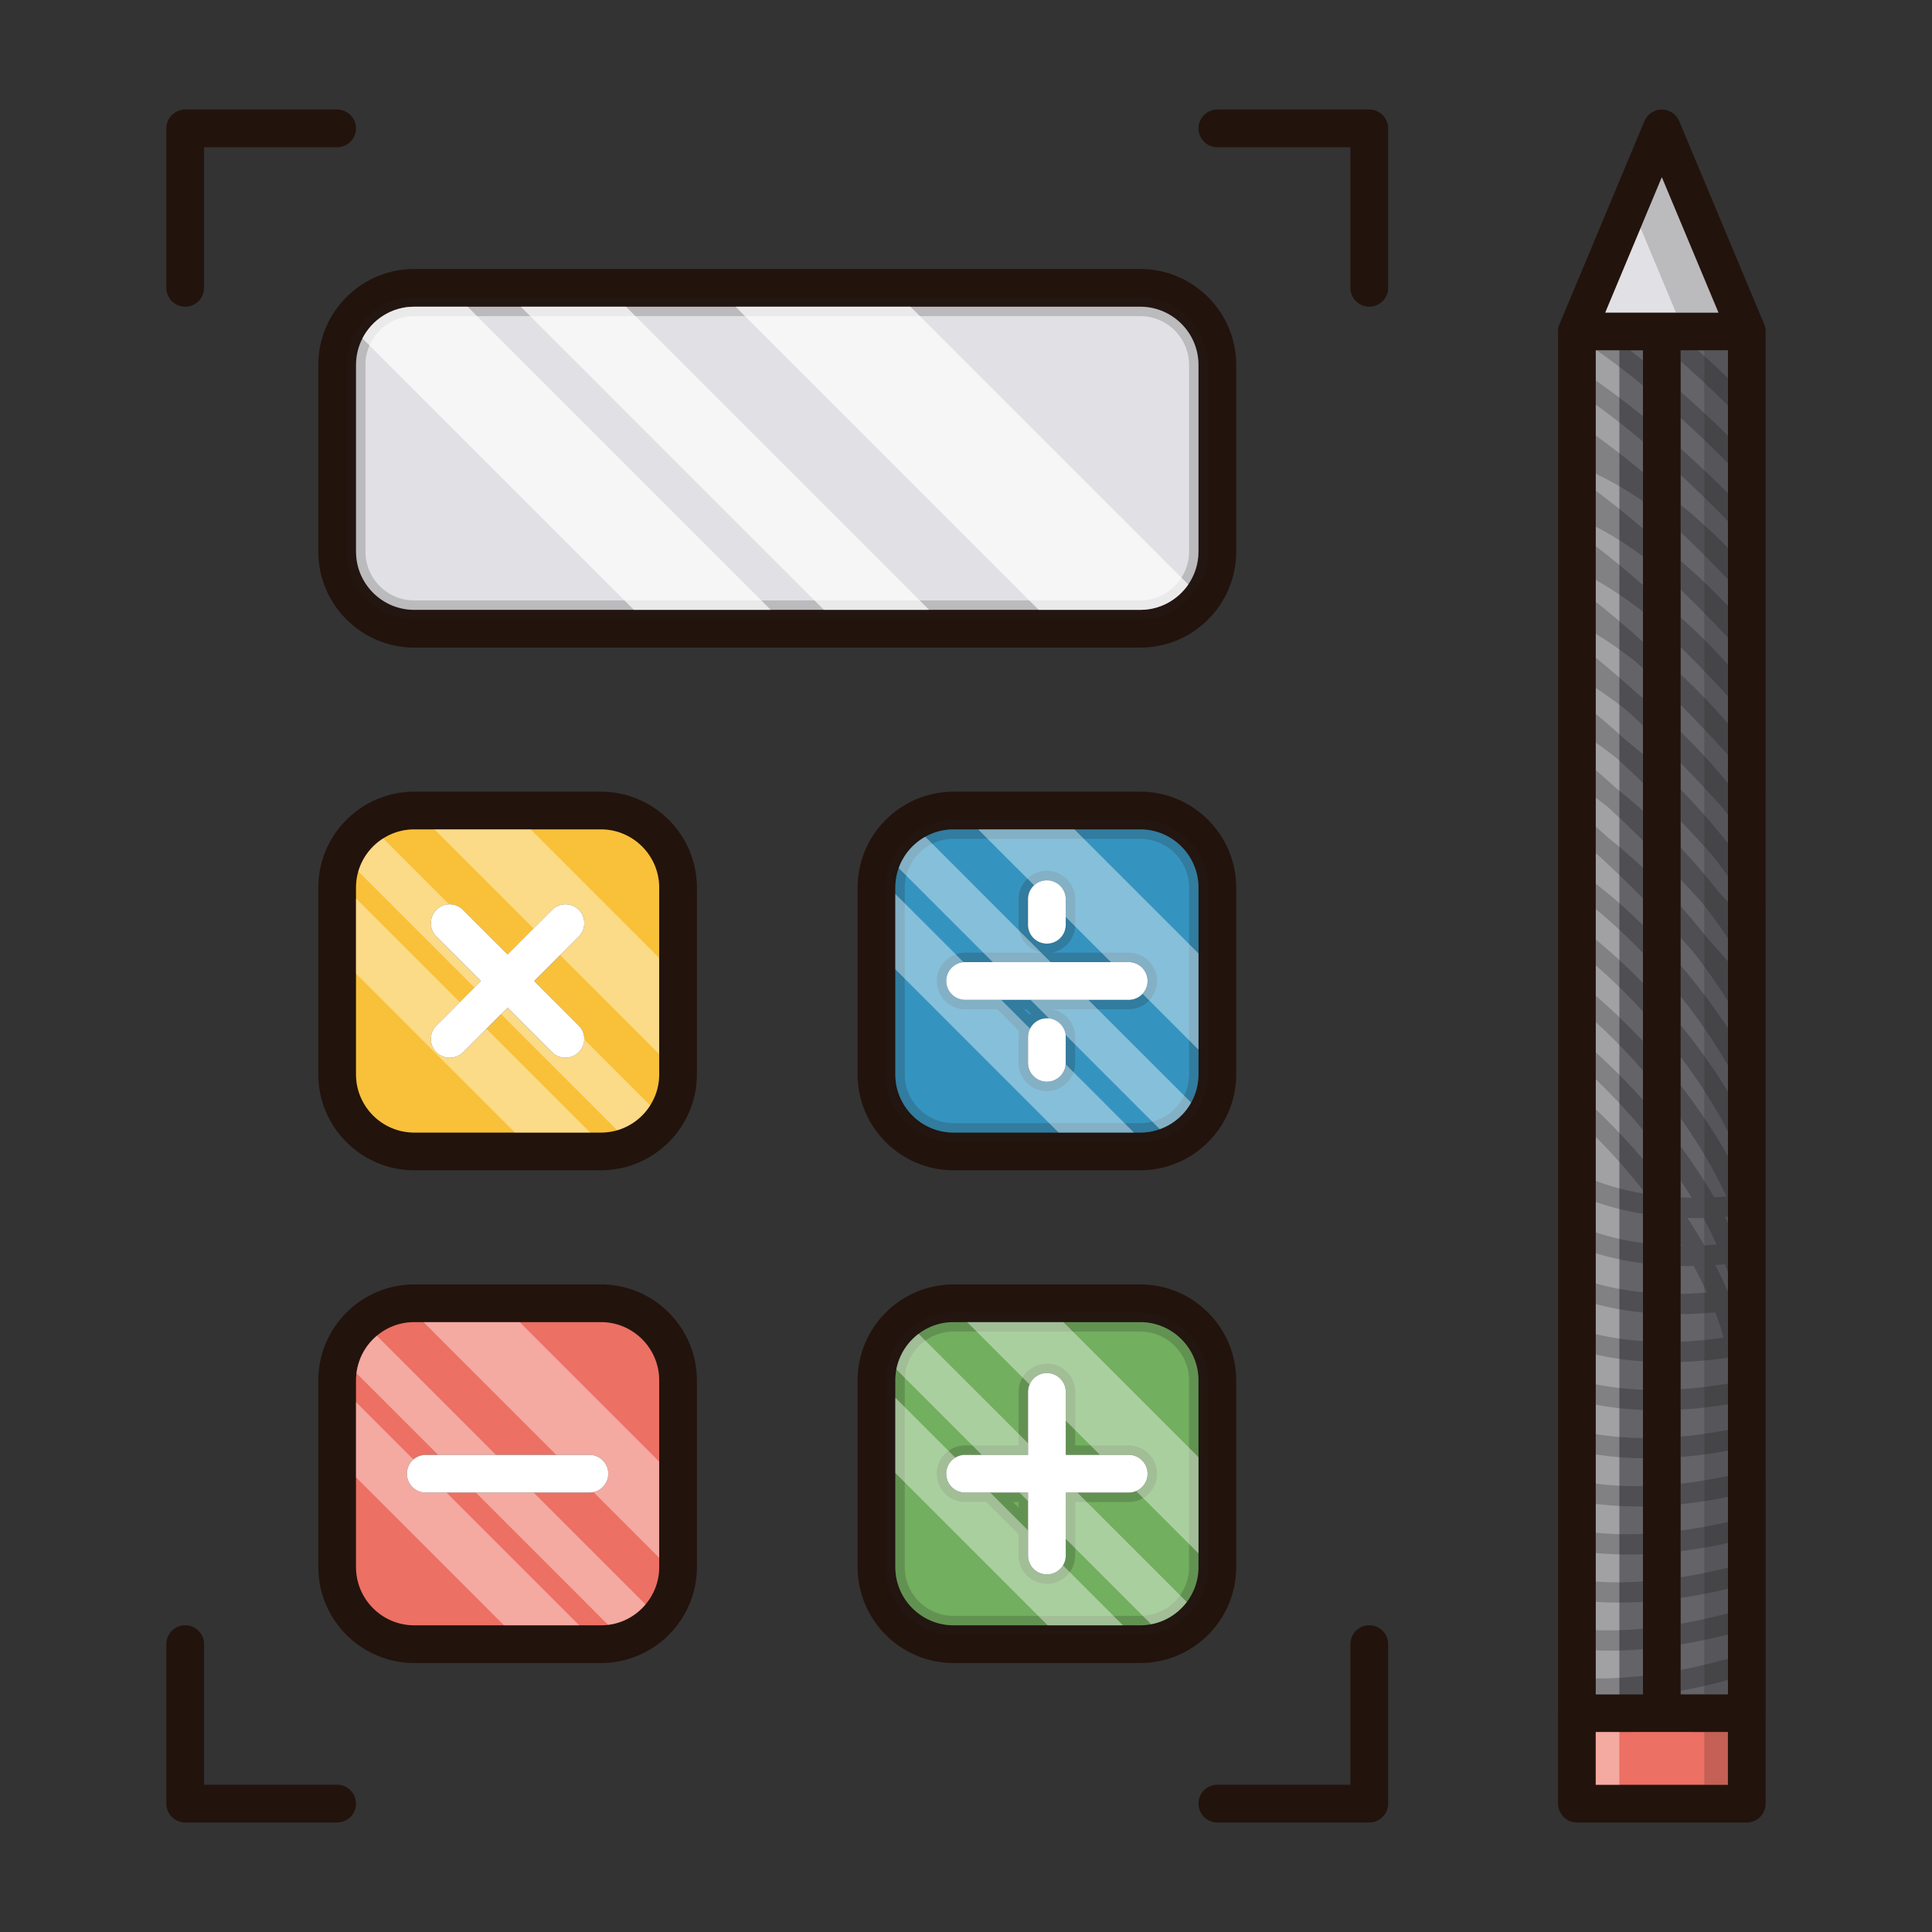 <?xml version="1.0" standalone="no"?><!DOCTYPE svg PUBLIC "-//W3C//DTD SVG 1.1//EN" "http://www.w3.org/Graphics/SVG/1.1/DTD/svg11.dtd"><svg t="1625812034508" class="icon" viewBox="0 0 1024 1024" version="1.1" xmlns="http://www.w3.org/2000/svg" p-id="49514" xmlns:xlink="http://www.w3.org/1999/xlink" width="200" height="200"><rect x="0" y="0" width="1024" height="1024" fill="#333333" stroke="none"/><defs><style type="text/css"></style></defs><path d="M604.34 142.56H219.56c-28.04 0-50.86 22.82-50.86 50.86v98.94c0 28.06 22.82 50.88 50.86 50.88h384.78c13.6 0 26.36-5.3 35.98-14.9 9.6-9.62 14.9-22.38 14.9-35.98V193.42c0-28.04-22.82-50.86-50.88-50.86z m30.88 149.8c0 17.02-13.86 30.88-30.88 30.88H219.56c-17.02 0-30.86-13.86-30.86-30.88V193.42c0-17.02 13.84-30.86 30.86-30.86h384.78c17.02 0 30.88 13.84 30.88 30.86v98.94z" fill="#23130D" p-id="49515"></path><path d="M635.22 193.42v98.94c0 6.46-2 12.48-5.42 17.44-5.56 8.1-14.9 13.44-25.46 13.44H219.56c-17.02 0-30.86-13.86-30.86-30.88V193.42c0-5.06 1.22-9.84 3.4-14.06 5.12-9.98 15.5-16.8 27.46-16.8h384.78c17.02 0 30.88 13.84 30.88 30.86z" fill="#E1E1E5" p-id="49516"></path><path d="M318.5 419.6h-98.94c-28.04 0-50.86 22.82-50.86 50.88v98.94c0 28.04 22.82 50.86 50.86 50.86h98.94c28.06 0 50.88-22.82 50.88-50.86v-98.94c0-28.06-22.82-50.88-50.88-50.88z m30.88 149.82c0 17.02-13.86 30.86-30.88 30.86h-98.94c-17.02 0-30.86-13.84-30.86-30.86v-98.94c0-17.02 13.84-30.88 30.86-30.88h98.94c17.02 0 30.88 13.86 30.88 30.88v98.94z" fill="#23130D" p-id="49517"></path><path d="M318.5 439.6h-98.94c-6.04 0-11.68 1.74-16.44 4.78a30.904 30.904 0 0 0-13.2 17.48c-0.8 2.74-1.22 5.62-1.22 8.62v98.94c0 17.02 13.84 30.86 30.86 30.86h98.94c3 0 5.88-0.42 8.62-1.22 7.32-2.14 13.52-6.9 17.48-13.2 3.04-4.76 4.78-10.4 4.78-16.44v-98.94c0-17.02-13.86-30.88-30.88-30.88z m-11.74 103.94a9.86 9.86 0 0 1 2.9 7.38 9.84 9.84 0 0 1-2.9 6.76c-1.94 1.94-4.5 2.92-7.06 2.92s-5.12-0.98-7.08-2.92l-23.58-23.6-3.44 3.46-7.76 7.76-12.4 12.38c-1.94 1.94-4.5 2.92-7.06 2.92s-5.12-0.98-7.08-2.92a10.006 10.006 0 0 1 0-14.14l12.4-12.38 7.76-7.76 3.44-3.46-23.6-23.58a10.006 10.006 0 0 1 0-14.14c1.88-1.86 4.3-2.84 6.76-2.9a9.86 9.86 0 0 1 7.38 2.9l23.6 23.58 13.74-13.72 9.84-9.86c3.92-3.9 10.24-3.9 14.14 0s3.9 10.24 0 14.14l-9.84 9.86-13.74 13.72 23.58 23.6z" fill="#F9C139" p-id="49518"></path><path d="M604.34 419.6H505.4c-28.04 0-50.86 22.82-50.86 50.88v98.94c0 28.04 22.82 50.86 50.86 50.86h98.94c28.06 0 50.88-22.82 50.88-50.86v-98.94c0-28.06-22.82-50.88-50.88-50.88z m30.88 149.82c0 17.02-13.86 30.86-30.88 30.86H505.4c-17.02 0-30.86-13.84-30.86-30.86v-98.94c0-17.02 13.84-30.88 30.86-30.88h98.94c17.02 0 30.88 13.86 30.88 30.88v98.94z" fill="#23130D" p-id="49519"></path><path d="M546.18 529.94h-15.52l15.28 15.28a9.982 9.982 0 0 1 8.92-5.5c0.4 0 0.8 0.02 1.18 0.08l-9.86-9.86z m0 0h-15.52l15.28 15.28a9.982 9.982 0 0 1 8.92-5.5c0.4 0 0.8 0.02 1.18 0.08l-9.86-9.86z m0 0h-15.52l15.28 15.28a9.982 9.982 0 0 1 8.92-5.5c0.4 0 0.8 0.02 1.18 0.08l-9.86-9.86z m58.16-90.34H505.4c-5.44 0-10.54 1.42-14.98 3.9a30.94 30.94 0 0 0-14.08 16.6c-1.16 3.24-1.8 6.74-1.8 10.38v98.94c0 17.02 13.84 30.86 30.86 30.86h98.94c3.64 0 7.14-0.64 10.38-1.8 7.1-2.54 12.98-7.58 16.6-14.08 2.48-4.44 3.9-9.56 3.9-14.98v-98.94c0-17.02-13.86-30.88-30.88-30.88z m-49.48 26.98c5.54 0 10 4.48 10 10v13.56c0 5.54-4.46 10-10 10-5.52 0-10-4.46-10-10v-13.56c0-2.9 1.24-5.52 3.24-7.34 1.76-1.66 4.14-2.66 6.76-2.66z m10 83.14v13.6c0 0.26-0.02 0.52-0.04 0.78a9.964 9.964 0 0 1-9.96 9.22c-5.52 0-10-4.48-10-10v-13.6c0-1.62 0.38-3.16 1.08-4.5a9.982 9.982 0 0 1 8.92-5.5c0.4 0 0.8 0.02 1.18 0.08 4.6 0.52 8.22 4.16 8.74 8.74 0.06 0.38 0.08 0.78 0.08 1.18z m33.38-19.78h-86.72c-5.52 0-10-4.48-10-10a10 10 0 0 1 9.18-9.96c0.26-0.02 0.54-0.04 0.82-0.04h86.72c5.52 0 10 4.48 10 10 0 2.62-1.02 5-2.66 6.78a9.98 9.98 0 0 1-7.34 3.22z m-52.06 0h-15.52l15.28 15.28a9.982 9.982 0 0 1 8.92-5.5c0.4 0 0.8 0.02 1.18 0.08l-9.86-9.86z m0 0h-15.52l15.28 15.28a9.982 9.982 0 0 1 8.92-5.5c0.4 0 0.8 0.02 1.18 0.08l-9.86-9.86z" fill="#3594BF" p-id="49520"></path><path d="M318.5 680.76h-98.94c-28.04 0-50.86 22.82-50.86 50.88v98.92c0 28.06 22.82 50.88 50.86 50.88h98.94c28.06 0 50.88-22.82 50.88-50.88v-98.92c0-28.06-22.82-50.88-50.88-50.88z m30.88 149.8c0 17.02-13.86 30.88-30.88 30.88h-98.94c-17.02 0-30.86-13.86-30.86-30.88v-98.92c0-17.04 13.84-30.88 30.86-30.88h98.94c17.02 0 30.88 13.84 30.88 30.88v98.92z" fill="#23130D" p-id="49521"></path><path d="M318.5 700.76h-98.94c-7.56 0-14.46 2.72-19.82 7.22a30.8 30.8 0 0 0-10.8 19.88c-0.16 1.24-0.24 2.5-0.24 3.78v98.92c0 17.02 13.84 30.88 30.86 30.88h98.94c1.28 0 2.54-0.08 3.78-0.24 7.96-0.96 14.98-4.98 19.86-10.82 4.52-5.36 7.24-12.28 7.24-19.82v-98.92c0-17.04-13.86-30.88-30.88-30.88z m-6.1 90.34h-86.72c-5.52 0-10-4.48-10-10 0-3.02 1.34-5.72 3.44-7.54 1.76-1.54 4.06-2.46 6.56-2.46h86.72c5.52 0 10 4.48 10 10a9.996 9.996 0 0 1-10 10z" fill="#EC7063" p-id="49522"></path><path d="M604.34 680.76H505.4c-28.04 0-50.86 22.82-50.86 50.88v98.92c0 28.06 22.82 50.88 50.86 50.88h98.94c28.06 0 50.88-22.82 50.88-50.88v-98.92c0-28.06-22.82-50.88-50.88-50.88z m30.88 149.8c0 17.02-13.86 30.88-30.88 30.88H505.4c-17.02 0-30.86-13.86-30.86-30.88v-98.92c0-17.04 13.84-30.88 30.86-30.88h98.94c17.02 0 30.88 13.84 30.88 30.88v98.92z" fill="#23130D" p-id="49523"></path><path d="M524.84 791.1l20.04 20.04v-20.04h-20.04z m0 0l20.04 20.04v-20.04h-20.04z m79.5-90.34H505.4c-6.96 0-13.36 2.3-18.52 6.2-6 4.52-10.32 11.18-11.8 18.86-0.36 1.88-0.54 3.84-0.54 5.82v98.92c0 17.02 13.84 30.88 30.86 30.88h98.94c1.98 0 3.92-0.18 5.8-0.56a30.88 30.88 0 0 0 18.88-11.78c3.9-5.16 6.2-11.58 6.2-18.54v-98.92c0-17.04-13.86-30.88-30.88-30.88z m-6.1 90.34h-33.36v33.36c0 1.9-0.54 3.68-1.48 5.2a9.93 9.93 0 0 1-8.52 4.8c-5.52 0-10-4.48-10-10v-33.36h-33.36c-5.52 0-10-4.48-10-10 0-3.62 1.92-6.78 4.8-8.52 1.52-0.94 3.3-1.48 5.2-1.48h33.36v-33.36c0-1.4 0.28-2.72 0.8-3.94a10.004 10.004 0 0 1 19.2 3.94v33.36h33.36a10.004 10.004 0 0 1 3.94 19.2c-1.22 0.52-2.54 0.8-3.94 0.8z m-73.4 0l20.04 20.04v-20.04h-20.04z m0 0l20.04 20.04v-20.04h-20.04z" fill="#72AF5F" p-id="49524"></path><path d="M604.34 328.24H219.56c-19.774 0-35.86-16.096-35.86-35.88V193.42c0-5.688 1.368-11.342 3.958-16.354a35.726 35.726 0 0 1 31.904-19.504h384.78c19.786 0 35.88 16.086 35.88 35.86v98.94c0 7.286-2.18 14.296-6.302 20.278a35.9 35.9 0 0 1-29.58 15.6zM219.56 167.56a25.772 25.772 0 0 0-23.012 14.082 25.406 25.406 0 0 0-2.848 11.778v98.94c0 14.27 11.6 25.88 25.86 25.88h384.78c8.518 0 16.494-4.212 21.338-11.27a25.612 25.612 0 0 0 4.542-14.61V193.42c0-14.258-11.61-25.86-25.88-25.86H219.56z" fill="#231F20" opacity=".2" p-id="49525"></path><path d="M604.34 605.28H505.4c-19.774 0-35.86-16.086-35.86-35.86v-98.94c0-4.128 0.704-8.188 2.092-12.066a35.838 35.838 0 0 1 16.354-19.282 35.794 35.794 0 0 1 17.414-4.532h98.94c19.786 0 35.88 16.096 35.88 35.88v98.94a35.93 35.93 0 0 1-23.816 33.768 35.672 35.672 0 0 1-12.064 2.092zM505.4 444.6c-4.38 0-8.718 1.128-12.542 3.266a25.86 25.86 0 0 0-13.318 22.616v98.94c0 14.26 11.6 25.86 25.86 25.86h98.94c2.978 0 5.904-0.506 8.696-1.506a25.942 25.942 0 0 0 13.918-11.806 25.788 25.788 0 0 0 3.268-12.546v-98.94c0-14.27-11.61-25.88-25.88-25.88H505.4v-0.004z m49.46 133.72c-8.272 0-15-6.728-15-15v-13.6c0-1.072 0.116-2.136 0.338-3.172l-11.608-11.61h-17.07c-8.272 0-15-6.728-15-15 0-7.748 6.05-14.312 13.774-14.942 0.398-0.032 0.814-0.058 1.226-0.058h40.888c-7.11-1.172-12.548-7.364-12.548-14.8v-13.56c0-4.196 1.778-8.218 4.876-11.038 2.684-2.534 6.302-3.962 10.126-3.962 8.272 0 15 6.728 15 15v13.56c0 7.436-5.44 13.626-12.548 14.8h40.93c8.272 0 15 6.728 15 15 0 3.77-1.414 7.38-3.982 10.168a15.094 15.094 0 0 1-11.018 4.832h-39.99l0.222 0.222a14.838 14.838 0 0 1 11.262 12.708c0.084 0.568 0.126 1.174 0.126 1.85v13.6c0 0.384-0.024 0.77-0.052 1.154-0.578 7.764-7.144 13.848-14.952 13.848z m-4.522-30.718c-0.314 0.628-0.478 1.36-0.478 2.12v13.6c0 2.758 2.242 5 5 5 2.6 0 4.786-2.016 4.974-4.588 0.01-0.142 0.026-0.278 0.026-0.412v-13.6c0-0.134 0.002-0.27-0.018-0.396a8.324 8.324 0 0 1-0.032-0.22 4.89 4.89 0 0 0-4.302-4.33 6.468 6.468 0 0 1-0.284-0.04 4.96 4.96 0 0 0-4.886 2.866z m-7.608-12.662l2.926 2.926c0.26-0.202 0.526-0.394 0.796-0.58l-2.346-2.346h-1.376z m3.45-10h52.06c1.398 0 2.706-0.576 3.678-1.624 0.848-0.92 1.322-2.126 1.322-3.376 0-2.758-2.242-5-5-5h-86.72c-0.146 0-0.292 0.016-0.426 0.026a5.018 5.018 0 0 0-4.574 4.974c0 2.758 2.244 5 5 5h34.66z m8.68-53.36c-1.26 0-2.442 0.46-3.328 1.296-1.102 1.004-1.672 2.296-1.672 3.704v13.56c0 2.756 2.242 5 5 5s5-2.244 5-5v-13.56c0-2.756-2.242-5-5-5z" fill="#231F20" opacity=".2" p-id="49526"></path><path d="M604.34 866.44H505.4c-19.774 0-35.86-16.096-35.86-35.878v-98.92c0-2.308 0.212-4.584 0.63-6.762a35.91 35.91 0 0 1 13.702-21.912 35.436 35.436 0 0 1 21.528-7.208h98.94c19.786 0 35.88 16.096 35.88 35.88v98.92c0 7.858-2.494 15.312-7.212 21.554a35.828 35.828 0 0 1-21.934 13.678 34.284 34.284 0 0 1-6.734 0.648z m-98.94-160.68c-5.652 0-11.014 1.794-15.506 5.19a25.94 25.94 0 0 0-9.906 15.818 25.954 25.954 0 0 0-0.45 4.874v98.92c0 14.27 11.6 25.878 25.86 25.878h98.94c1.678 0 3.296-0.154 4.812-0.46a25.886 25.886 0 0 0 15.876-9.888 25.552 25.552 0 0 0 5.194-15.53v-98.92c0-14.272-11.61-25.88-25.88-25.88l-98.94-0.002z m49.48 133.7c-8.272 0-15-6.728-15-15v-11.25l-17.112-17.112h-11.25c-8.272 0-15-6.728-15-15a14.832 14.832 0 0 1 7.216-12.798 14.814 14.814 0 0 1 7.784-2.202h28.362v-28.36c0-2.048 0.404-4.034 1.2-5.9a15.034 15.034 0 0 1 13.8-9.1c8.272 0 15 6.728 15 15v28.36h28.36c8.272 0 15 6.728 15 15a15.028 15.028 0 0 1-9.074 13.79 15 15 0 0 1-5.926 1.21h-28.36v28.362a14.874 14.874 0 0 1-2.228 7.828c-2.702 4.476-7.488 7.172-12.772 7.172z m-5-28.32v13.32c0 2.758 2.242 5 5 5 1.752 0 3.338-0.892 4.24-2.386 0.506-0.82 0.76-1.708 0.76-2.614v-33.36a5 5 0 0 1 5-5h33.36c0.704 0 1.35-0.13 1.978-0.398a5.004 5.004 0 0 0-1.978-9.602h-33.36a5 5 0 0 1-5-5v-33.36a5.004 5.004 0 0 0-9.614-1.954 4.938 4.938 0 0 0-0.386 1.954v33.36a5 5 0 0 1-5 5h-33.36a4.9 4.9 0 0 0-2.57 0.732 4.94 4.94 0 0 0-2.43 4.268c0 2.758 2.244 5 5 5H544.922a5 5 0 0 1 4.96 5.634v19.406h-0.002z m-12.97-15.04l2.97 2.97v-2.97h-2.97z" fill="#231F20" opacity=".2" p-id="49527"></path><path d="M178.686 945.954H108.164v-74.52a10 10 0 1 0-20 0v84.52a10 10 0 0 0 10 10h80.522a10 10 0 1 0 0-20zM725.748 861.434a10 10 0 0 0-10 10v74.52h-70.526c-5.524 0-10 4.476-10 10s4.476 10 10 10h80.526a10 10 0 0 0 10-10v-84.52a10 10 0 0 0-10-10zM725.748 58.048h-80.526a10 10 0 1 0 0 20h70.526v74.51a10 10 0 1 0 20 0V68.048a10 10 0 0 0-10-10zM98.164 162.558a10 10 0 0 0 10-10V78.048h70.522a10 10 0 0 0 0-20H98.164a10 10 0 0 0-10 10v84.51a10 10 0 0 0 10 10zM935.82 175.88c0.02-1.34-0.22-2.72-0.76-4.04l-45.04-107.66c-0.06-0.18-0.18-0.34-0.28-0.52-0.18-0.4-0.38-0.8-0.64-1.16-0.16-0.28-0.38-0.5-0.58-0.74-0.22-0.26-0.4-0.54-0.64-0.78-0.26-0.24-0.54-0.46-0.82-0.68-0.24-0.18-0.44-0.38-0.7-0.56-0.4-0.26-0.82-0.46-1.24-0.68-0.16-0.06-0.3-0.16-0.46-0.24h-0.02c-0.62-0.26-1.24-0.46-1.9-0.58-0.24-0.06-0.5-0.04-0.74-0.08-0.4-0.04-0.8-0.12-1.2-0.12-0.38 0-0.74 0.08-1.12 0.12-0.28 0.02-0.54 0.02-0.82 0.08-0.64 0.12-1.28 0.32-1.88 0.58h-0.04c-0.2 0.08-0.36 0.2-0.56 0.3-0.38 0.2-0.78 0.38-1.14 0.62-0.26 0.18-0.5 0.4-0.74 0.62-0.26 0.2-0.52 0.38-0.76 0.62-0.26 0.26-0.48 0.56-0.7 0.84-0.18 0.22-0.38 0.42-0.54 0.66-0.28 0.42-0.5 0.88-0.72 1.32-0.06 0.14-0.14 0.26-0.2 0.38l-0.02 0.06s0 0.02-0.02 0.02l-44.98 107.58c-0.56 1.32-0.8 2.68-0.76 4.02V907.8c0 0.08-0.02 0.14-0.02 0.22v47.94c0 1.2 0.26 2.34 0.64 3.4 0.06 0.16 0.08 0.34 0.16 0.48 0.04 0.14 0.14 0.26 0.2 0.38 1.6 3.38 5.02 5.74 9 5.74h90.04c5.52 0 10-4.48 10-10v-47.84c0-0.04 0.02-0.06 0.02-0.1l-0.02-732.14zM880.8 93.96l30 71.74h-60l30-71.74z m-35 91.74h25V898l-25 0.02V185.7z m70.02 760.26h-70.04v-27.94l35.02-0.02 35.02 0.02v27.94zM890.8 898V185.7h25.02l0.02 712.32-25.04-0.02z" fill="#23130D" p-id="49528"></path><path d="M915.82 918.02v27.94h-70.04v-27.94l35.02-0.02z" fill="#EC7063" p-id="49529"></path><path d="M858.3 918.02v27.94h-12.52v-27.94l6.26-0.02z" fill="#FFFFFF" opacity=".4" p-id="49530"></path><path d="M915.83 918.02v27.94h-12.52v-27.94l6.26-0.02z" fill="#231F20" opacity=".2" p-id="49531"></path><path d="M910.8 165.7h-60l30-71.74z" fill="#E1E1E5" p-id="49532"></path><path d="M910.8 165.7h-22.5l-18.74-44.84 11.24-26.9z" fill="#231F20" opacity=".2" p-id="49533"></path><path d="M915.84 544.94v353.08L890.8 898V185.7h25.02v345l0.02 14.24zM870.8 185.7V898l-25 0.02V185.7z" fill="#636368" p-id="49534"></path><path d="M858.3 185.7V898l-12.5 0.02V185.7z" fill="#FFFFFF" opacity=".4" p-id="49535"></path><path d="M915.82 185.7V898l-12.5 0.02V185.7z" fill="#231F20" opacity=".2" p-id="49536"></path><path d="M322.4 781.1c0 5.52-4.48 10-10 10h-86.72c-5.52 0-10-4.48-10-10s4.48-10 10-10h86.72c5.52 0 10 4.48 10 10zM306.76 543.54a10.006 10.006 0 0 1 0 14.14c-1.94 1.94-4.5 2.92-7.06 2.92s-5.12-0.98-7.08-2.92l-23.58-23.6-23.6 23.6c-1.94 1.94-4.5 2.92-7.06 2.92s-5.12-0.98-7.08-2.92a10.006 10.006 0 0 1 0-14.14l23.6-23.6-23.6-23.58a10.006 10.006 0 0 1 0-14.14 10.006 10.006 0 0 1 14.14 0l23.6 23.58 23.58-23.58c3.92-3.9 10.24-3.9 14.14 0s3.9 10.24 0 14.14l-23.58 23.58 23.58 23.6zM608.24 781.1c0 5.52-4.48 10-10 10h-33.36v33.36c0 5.52-4.48 10-10 10s-10-4.48-10-10v-33.36h-33.36c-5.52 0-10-4.48-10-10s4.48-10 10-10h33.36v-33.36c0-5.52 4.48-10 10-10s10 4.48 10 10v33.36h33.36c5.52 0 10 4.48 10 10zM608.24 519.94c0 5.52-4.48 10-10 10h-86.72c-5.52 0-10-4.48-10-10s4.48-10 10-10h86.72c5.52 0 10 4.48 10 10zM564.86 476.58v13.56c0 5.54-4.46 10-10 10-5.52 0-10-4.46-10-10v-13.56c0-5.52 4.48-10 10-10 5.54 0 10 4.48 10 10zM564.86 549.72v13.6c0 5.52-4.46 10-10 10-5.52 0-10-4.48-10-10v-13.6c0-5.52 4.48-10 10-10 5.54 0 10 4.48 10 10z" fill="#FFFFFF" p-id="49537"></path><path d="M408.5 323.24h-72.52L192.1 179.36c5.12-9.98 15.5-16.8 27.46-16.8h28.28l160.66 160.68zM492.46 323.24h-55.76l-160.66-160.68h55.76zM629.8 309.8c-5.56 8.1-14.9 13.44-25.46 13.44h-53.78l-160.68-160.68h92.68l147.24 147.24z" fill="#FFFFFF" opacity=".7" p-id="49538"></path><path d="M601 600.28h-39.92l-86.54-86.56v-39.9l36.16 36.16a10 10 0 0 0-9.18 9.96c0 5.52 4.48 10 10 10h19.14l15.28 15.28c-0.7 1.34-1.08 2.88-1.08 4.5v13.6c0 5.52 4.48 10 10 10 5.28 0 9.58-4.06 9.96-9.22l36.18 36.18zM556.84 509.94h-30.66l-49.84-49.84a30.94 30.94 0 0 1 14.08-16.6l66.42 66.44zM631.32 584.4a30.952 30.952 0 0 1-16.6 14.08l-58.68-58.68-9.86-9.86h30.66l54.48 54.46zM635.22 505.36v50.98l-29.64-29.62c1.64-1.78 2.66-4.16 2.66-6.78 0-5.52-4.48-10-10-10h-9.44L564.86 486v-9.42c0-5.52-4.46-10-10-10-2.62 0-5 1-6.76 2.66l-29.64-29.64h51l65.76 65.76z" fill="#FFFFFF" opacity=".4" p-id="49539"></path><path d="M312.82 600.28h-39.9l-84.22-84.24v-39.88l55 55-12.4 12.38a10.006 10.006 0 0 0 0 14.14c1.96 1.94 4.52 2.92 7.08 2.92s5.12-0.98 7.06-2.92l12.4-12.38 54.98 54.98zM254.9 519.94l-3.44 3.46-61.54-61.54c2.12-7.3 6.9-13.52 13.2-17.48l34.94 34.94c-2.46 0.06-4.88 1.04-6.76 2.9a10.006 10.006 0 0 0 0 14.14l23.6 23.58zM344.6 585.86a30.924 30.924 0 0 1-17.48 13.2l-61.52-61.52 3.44-3.46 23.58 23.6c1.96 1.94 4.52 2.92 7.08 2.92s5.12-0.98 7.06-2.92a9.84 9.84 0 0 0 2.9-6.76l34.94 34.94zM349.38 507.68v51l-52.46-52.46 9.84-9.86c3.9-3.9 3.9-10.24 0-14.14s-10.22-3.9-14.14 0l-9.84 9.86-52.48-52.48h51l68.08 68.08z" fill="#FFFFFF" opacity=".4" p-id="49540"></path><path d="M595.18 861.44h-39.9l-80.74-80.74V740.8l31.78 31.78c-2.88 1.74-4.8 4.9-4.8 8.52 0 5.52 4.48 10 10 10h13.32l20.04 20.04v13.32c0 5.52 4.48 10 10 10 3.62 0 6.78-1.92 8.52-4.8l31.78 31.78zM544.88 764.96v6.14h-24.52l-45.28-45.28c1.48-7.68 5.8-14.34 11.8-18.86l58 58zM544.88 791.1v4.52l-4.52-4.52zM629.02 849.1a30.88 30.88 0 0 1-18.88 11.78l-45.26-45.26v-24.52h6.14l58 58zM635.22 772.34v50.98l-33.04-33.02a10.004 10.004 0 0 0-3.94-19.2h-15.26l-18.1-18.1v-15.26a10.004 10.004 0 0 0-19.2-3.94l-33.04-33.04h51l71.58 71.58z" fill="#FFFFFF" opacity=".4" p-id="49541"></path><path d="M307 861.44h-39.88l-78.42-78.42v-39.88l30.42 30.42a9.954 9.954 0 0 0-3.44 7.54c0 5.52 4.48 10 10 10h10.98l70.34 70.34zM262.86 771.1h-30.68l-43.24-43.24a30.8 30.8 0 0 1 10.8-19.88l63.12 63.12zM342.14 850.38a30.682 30.682 0 0 1-19.86 10.82l-70.1-70.1h30.68l59.28 59.28zM349.38 774.66v51l-34.8-34.8c4.48-1 7.82-4.98 7.82-9.76 0-5.52-4.48-10-10-10h-17.58l-70.34-70.34h51l73.9 73.9z" fill="#FFFFFF" opacity=".4" p-id="49542"></path><path d="M903.46 369.9c-4.22-4.36-8.44-8.52-12.66-12.44v16.16c8.48 8.56 16.84 17.4 25.02 26.44v-16.54a316.3 316.3 0 0 0-12.36-13.62z m-57.66-33.98c7.06 4.3 14.24 9.36 21.46 15.06 1.18 1.08 2.36 2.16 3.54 3.28v-14.06c-8.24-7.42-16.56-14.52-25-21.22v16.94z m52.5 59.46c-2.5-2.58-5-5.1-7.5-7.54v16.52c7.32 7.52 14.5 15.22 21.58 23.06 1.18 1.48 2.32 2.98 3.44 4.48v-16.76c-5.5-6.74-11.36-13.36-17.52-19.76z m-52.5-46.76v16.04c5.4 3.52 10.84 7.46 16.3 11.78 2.92 2.66 5.82 5.36 8.7 8.12v-14.58a181.8 181.8 0 0 0-3.22-2.58c-7.18-6.52-14.44-12.8-21.78-18.78z m69.34 97.52a341.24 341.24 0 0 0-22-25.28c-0.78-0.8-1.56-1.62-2.34-2.4v16.74c5.54 5.8 11 11.7 16.4 17.68 3 3.8 5.88 7.64 8.62 11.5v-17.46c-0.22-0.26-0.44-0.52-0.68-0.78z m-69.34-67.76v15.22c3.7 2.6 7.42 5.36 11.16 8.32 4.64 4.26 9.26 8.6 13.84 13.06v-15.22c-2.8-2.4-5.58-4.68-8.38-6.88-5.5-5-11.04-9.84-16.62-14.5z m64.2 93.26c-6-7.62-12.4-15.12-19.2-22.36v16.84c3.78 4.04 7.54 8.12 11.26 12.24 4.92 6.24 9.54 12.56 13.76 18.9v-19.06c-1.9-2.2-3.86-4.38-5.82-6.56z m-64.2-63.44v14.62c2 1.46 4 3 6 4.58 6.4 5.86 12.74 11.9 19 18.1v-15.74a262.26 262.26 0 0 0-13.52-11.4c-3.8-3.46-7.64-6.84-11.48-10.16z m59.04 88.92c-4.46-5.66-9.14-11.26-14.04-16.72v16.76c2.04 2.22 4.08 4.44 6.1 6.68 6.98 8.86 13.32 17.88 18.92 26.84v-21.16c-3.62-4.16-7.28-8.3-10.98-12.4z m-59.04-58.96v14.06l0.84 0.66c8.16 7.46 16.22 15.24 24.16 23.28v-16.22a296.04 296.04 0 0 0-18.68-16.12c-2.1-1.9-4.2-3.8-6.32-5.66z m0 451.44v8.42l25-0.02v-9.78c-8.44 0.96-16.78 1.46-25 1.38z m45-681.94v13.88c8.46 7.66 16.82 15.66 25.02 23.94v-14.6c-8.2-8.06-16.56-15.82-25.02-23.22z m-44.44-21.96c8.22 5.78 16.36 12 24.44 18.6v-13.28c-2.28-1.82-4.56-3.58-6.86-5.32h-17.58z m44.44 52.02v14.02c8.46 7.84 16.82 16.02 25.02 24.46v-14.78c-8.22-8.18-16.56-16.12-25.02-23.7z m-45-23.26c8.42 6.1 16.76 12.66 25 19.6v-13.46c-8.24-6.7-16.58-13.04-25-18.9v12.76z m45 53.12v14.5c8.48 8.02 16.82 16.38 25.02 24.96v-16.72c-8.3-8.42-16.68-16-25.02-22.74z m-45-16.48c8.12 3.82 16.5 8.72 25 14.6v-15.38c-8.24-6.88-16.58-13.38-25-19.48v20.26z m67.96 67.86c-7.62-7.9-15.3-15.14-22.96-21.66v15.2c8.48 8.18 16.82 16.7 25.02 25.42v-16.8c-0.68-0.72-1.36-1.44-2.06-2.16z m-67.96-39.82c8.16 4.22 16.54 9.5 25 15.74v-14.72c-8.22-7.06-16.56-13.76-25-20.04v19.02z m62.8 65.3a315.02 315.02 0 0 0-17.8-17.16v15.72c8.48 8.38 16.82 17.06 25.02 25.94v-16.74c-2.34-2.62-4.76-5.2-7.22-7.76z m-62.8-37.04c8.2 4.64 16.56 10.26 25 16.82v-14.1c-8.24-7.24-16.56-14.14-25-20.62v17.9z m45 235.98v16.84c9.92 13.14 18.4 26.54 25.04 39.46v-21.1c-7.18-11.8-15.62-23.68-25.04-35.2z m-45-31.7c6.46 5.6 12.92 11.74 19.3 18.38 1.92 2 3.82 4.02 5.7 6.08v-15.14c-8.3-8.5-16.66-16.18-25-23v13.68z m70.04 101.2c-6.98-12.46-15.42-25.16-25.04-37.56v17.44c9.9 13.94 18.12 28.02 24.22 41.38-2.18 0.18-4.36 0.32-6.52 0.42-5.2-8.94-11.12-17.98-17.7-26.92v18.1c2.02 3.02 3.96 6.06 5.8 9.08-1.94-0.02-3.88-0.08-5.8-0.18v24.62c0.22 0.34 0.42 0.7 0.64 1.04-0.22 0-0.42 0-0.64-0.02v10.72c2.26 0.06 4.56 0.06 6.86 0.02 2.6 4.76 4.96 9.46 7.06 14.06-4.68 0.38-9.32 0.62-13.92 0.68v10.74c5.98-0.04 12.08-0.36 18.34-0.94 1.76 4.62 3.24 9.1 4.38 13.44-7.64 1.08-15.24 1.8-22.72 2.1v10.78c8.06-0.28 16.36-1.02 24.92-2.24l0.12 0.66v-36.36c-0.08 0.02-0.18 0.02-0.26 0.04-1.94-4.42-4.08-8.92-6.44-13.46 1.7-0.12 3.42-0.28 5.16-0.44 0.54 1.42 1.06 2.84 1.54 4.24v-26.24c-0.52-1.02-1.04-2.02-1.56-3.04l1.56-0.12v-32.04z m-12.5 47.16c-2.8-4.82-5.78-9.68-9-14.52 2.78 0.08 5.62 0.08 8.46 0.02 2.6 4.76 4.96 9.46 7.06 14.08-2.18 0.16-4.34 0.32-6.52 0.42z m-57.54 57.88c8 1.84 16.34 3.04 25 3.62v-10.7c-8.52-0.58-16.88-1.8-25-3.76v10.84z m0-26.74a155.66 155.66 0 0 0 25 4.46v-10.72c-8.56-0.84-16.92-2.38-25-4.68v10.94z m0-26.94a149.78 149.78 0 0 0 25 5.32v-10.72c-8.58-1.14-16.92-3-25-5.64v11.04z m0-27.18a146.1 146.1 0 0 0 25 6.28v-10.78c-8.6-1.44-16.96-3.62-25-6.68v11.18z m0-49.04v14.56c1.28 1.28 2.56 2.6 3.84 3.92 7.54 7.84 14.62 16.02 21.16 24.32v-16.44c-4.38-5.16-8.96-10.24-13.72-15.18-3.74-3.9-7.52-7.62-11.28-11.18z m0-30.2v14.24c3 2.86 6 5.86 8.98 8.96 5.6 5.82 10.96 11.82 16.02 17.92v-15.96a311.3 311.3 0 0 0-8.58-9.26c-5.46-5.66-10.94-10.98-16.42-15.9z m0-30.04v13.98c4.74 4.32 9.46 8.92 14.14 13.78 3.74 3.88 7.38 7.84 10.86 11.88v-15.58c-1.12-1.2-2.26-2.4-3.42-3.6-7.16-7.44-14.38-14.26-21.58-20.46z m45 208.52v10.82c8.1-0.46 16.44-1.4 25.04-2.8v-11.02c-8.42 1.46-16.78 2.48-25.04 3z m-45 8.2c8.02 1.54 16.34 2.48 25 2.82v-10.72c-8.52-0.34-16.88-1.28-25-2.92v10.82z m45 16.9v10.84c8.1-0.66 16.46-1.76 25.04-3.34v-11.04c-8.42 1.62-16.78 2.82-25.04 3.54z m-45 9.46c8.02 1.28 16.36 1.96 25 2.08v-10.74c-8.5-0.08-16.86-0.76-25-2.1v10.76z m45 15.5v10.92c8.12-0.84 16.46-2.14 25.04-3.88v-11.1c-8.4 1.78-16.76 3.16-25.04 4.06z m-45-0.02v10.74c8.02 1.02 16.36 1.46 25 1.36v-10.78c-8.48 0.16-16.84-0.26-25-1.32z m45 24.88v10.94c8.12-1.02 16.46-2.46 25.04-4.36v-11.14c-8.4 1.92-16.76 3.46-25.04 4.56z m-45 1.16v10.76c8.04 0.74 16.38 0.96 25 0.66v-10.8c-8.48 0.36-16.84 0.18-25-0.62z m45 23.58v10.96c8.12-1.18 16.46-2.78 25.04-4.82v-11.18c-8.38 2.06-16.74 3.76-25.04 5.04z m-45 2.34v10.7c8.04 0.54 16.38 0.54 25 0v-10.82c-8.46 0.6-16.8 0.64-25 0.12z m45 22.3v10.98c8.12-1.32 16.46-3.08 25.04-5.28v-11.22c-8.36 2.2-16.74 4.06-25.04 5.52z m-45 3.42v10.72c8.06 0.32 16.38 0.1 25-0.62v-10.86c-8.46 0.78-16.8 1.06-25 0.76z m54.12-678.32h-9.12v5.78c8.46 7.44 16.8 15.28 25.02 23.4v-14.5c-5.24-5.02-10.54-9.92-15.9-14.68z m-9.12 326.04v16.34c9.62 12.1 18.08 24.5 25.04 36.64v-19.78c-7.38-11.2-15.78-22.4-25.04-33.2z m-45-29.9c8.18 6.74 16.36 14.34 24.44 22.74 0.18 0.2 0.36 0.38 0.56 0.58v-14.8c-8.32-8.16-16.68-15.5-25-21.94v13.42z m45 403.28v11.04c8.14-1.48 16.48-3.4 25.04-5.74v-11.26c-8.36 2.34-16.72 4.34-25.04 5.96z" opacity=".2" p-id="49543"></path></svg>